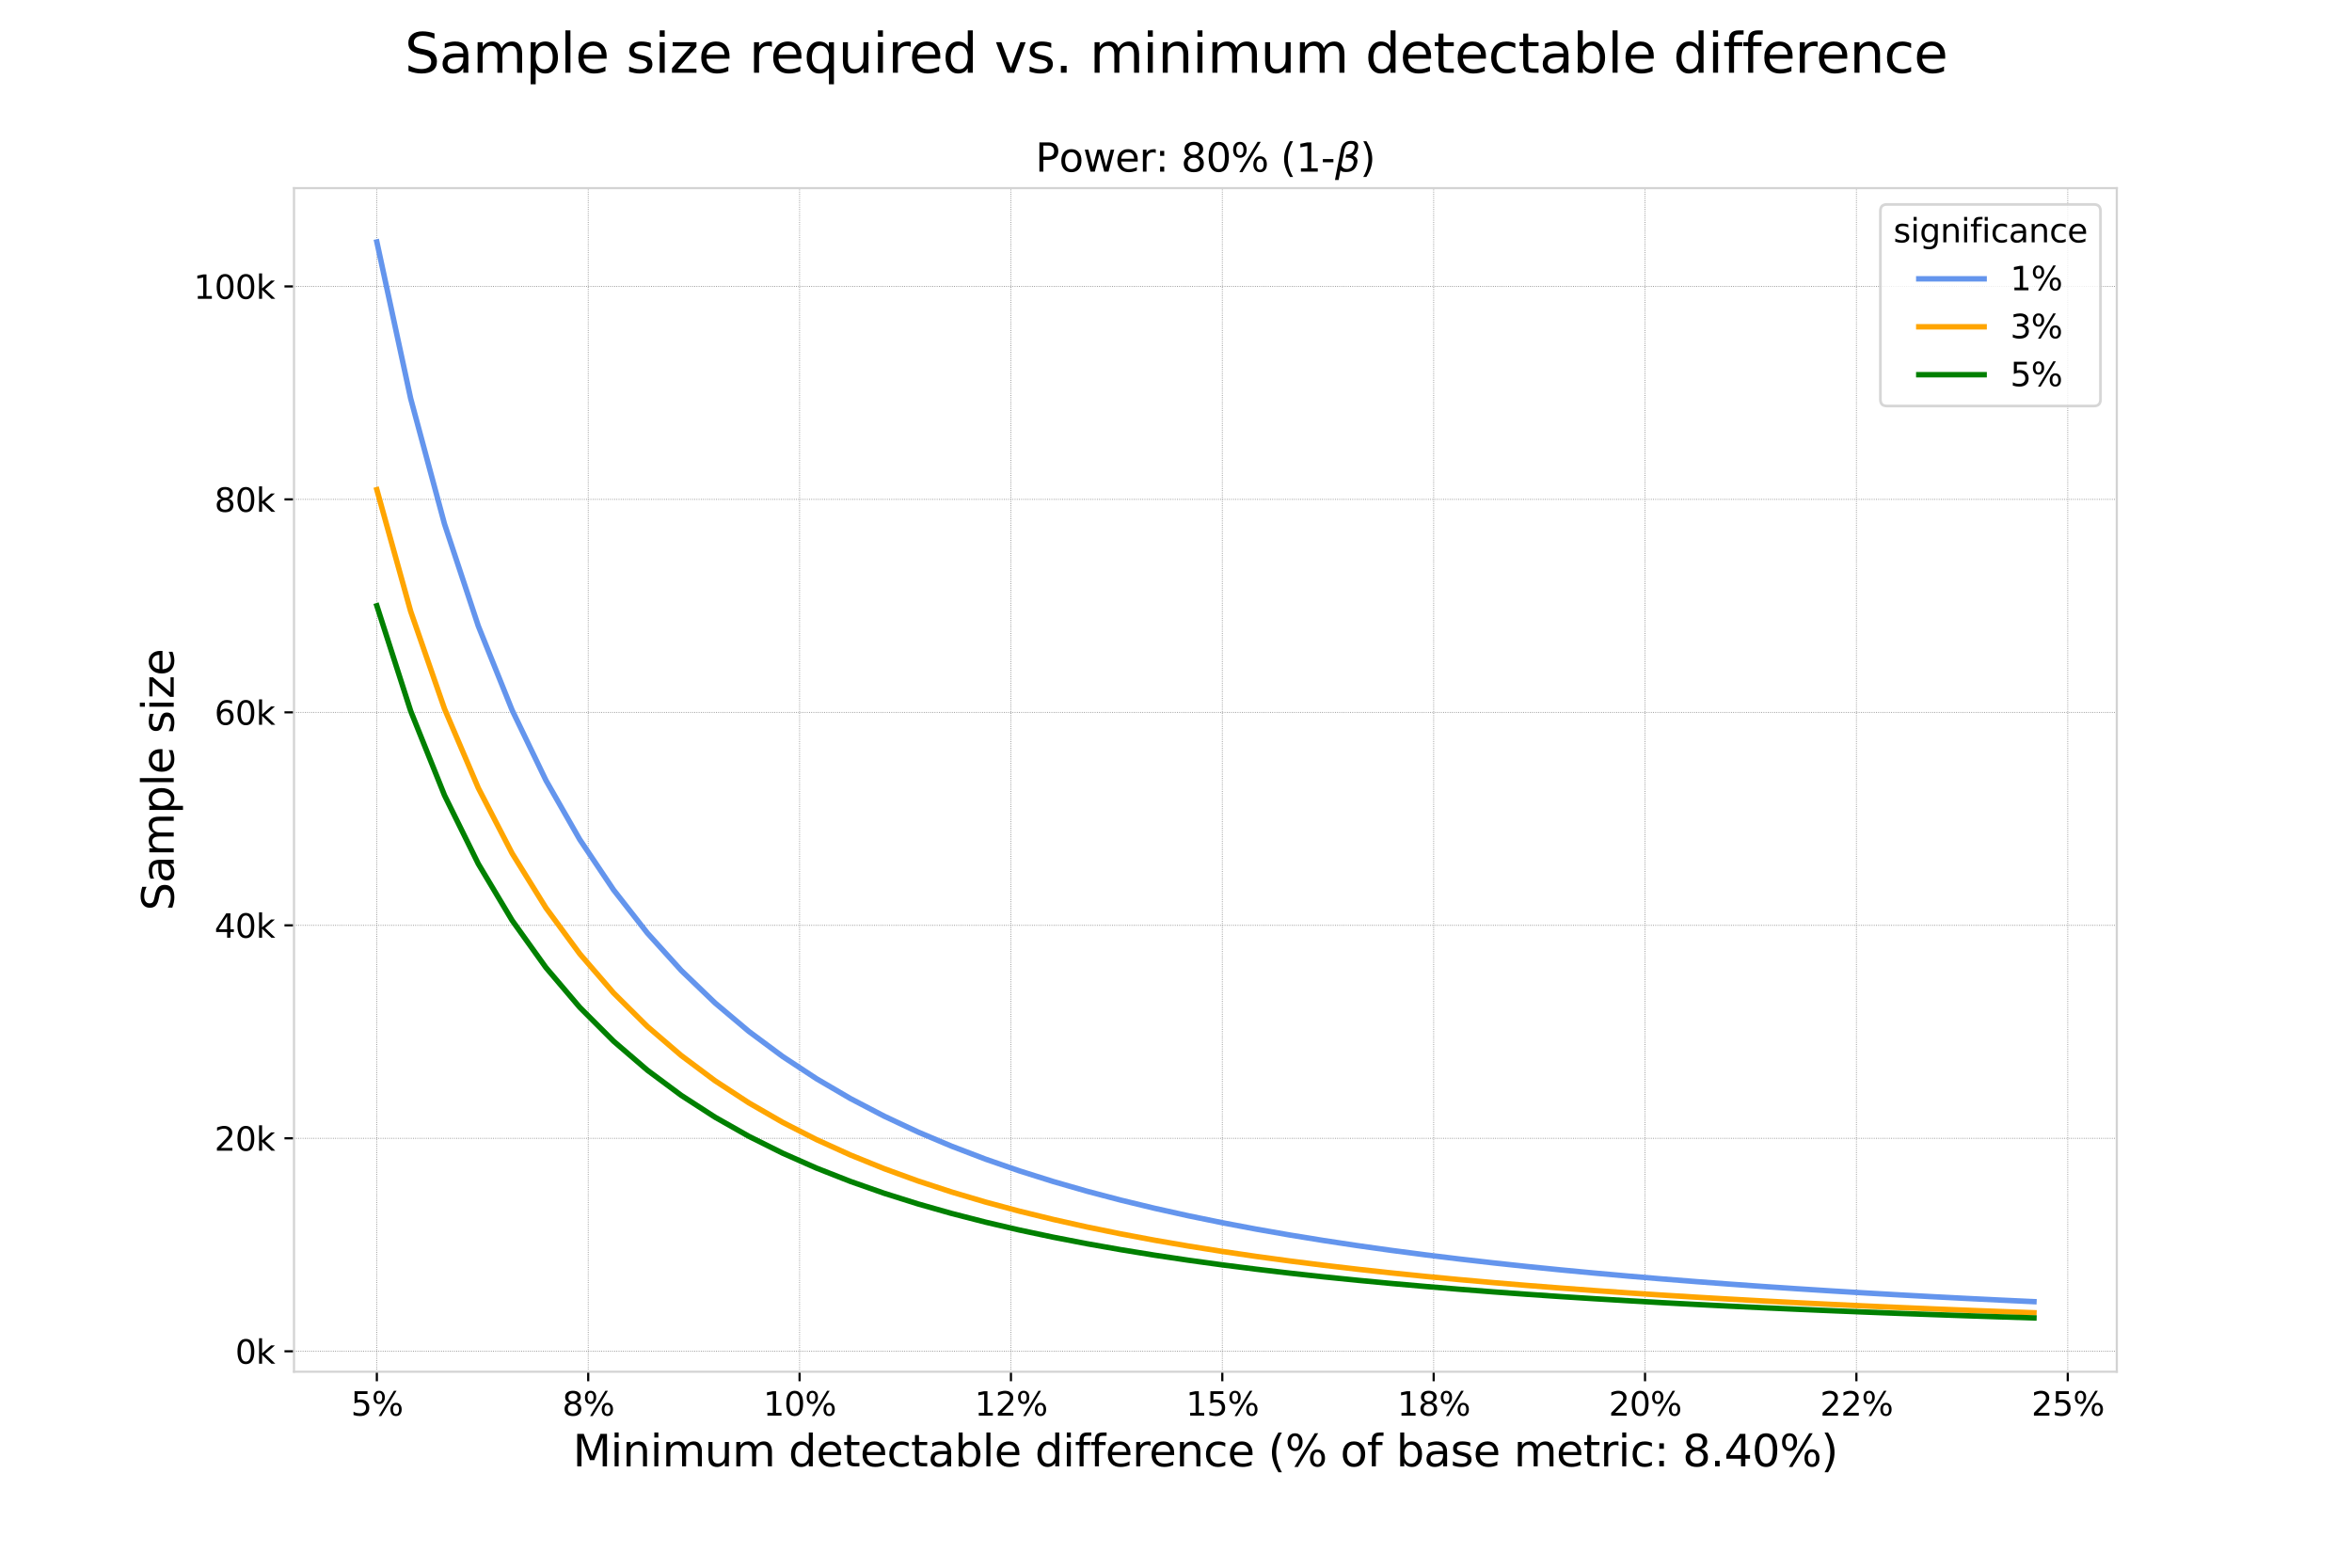 <?xml version="1.0" encoding="utf-8" standalone="no"?>
<!DOCTYPE svg PUBLIC "-//W3C//DTD SVG 1.1//EN"
  "http://www.w3.org/Graphics/SVG/1.1/DTD/svg11.dtd">
<svg height="576pt" version="1.1" viewBox="0 0 864 576" width="864pt" xmlns="http://www.w3.org/2000/svg" xmlns:xlink="http://www.w3.org/1999/xlink">
 <defs>
  <style type="text/css">*{stroke-linecap:butt;stroke-linejoin:round;}</style>
 </defs>
 <g id="figure_1">
  <g id="patch_1">
   <path d="M 0 576 
L 864 576 
L 864 0 
L 0 0 
z
" style="fill:#ffffff;"/>
  </g>
  <g id="axes_1">
   <g id="patch_2">
    <path d="M 108 504 
L 777.6 504 
L 777.6 69.12 
L 108 69.12 
z
" style="fill:#ffffff;"/>
   </g>
   <g id="matplotlib.axis_1">
    <g id="xtick_1">
     <g id="line2d_1">
      <path clip-path="url(#p61b9ab1289)" d="M 138.436 504 
L 138.436 69.12 
" style="fill:none;stroke:#808080;stroke-dasharray:0.3,0.495;stroke-dashoffset:0;stroke-width:0.3;"/>
     </g>
     <g id="line2d_2">
      <defs>
       <path d="M 0 0 
L 0 3.5 
" id="m84fa00ddeb" style="stroke:#000000;stroke-width:0.8;"/>
      </defs>
      <g>
       <use style="stroke:#000000;stroke-width:0.8;" x="138.436" xlink:href="#m84fa00ddeb" y="504"/>
      </g>
     </g>
     <g id="text_1">
      <!-- 5% -->
      <g transform="translate(128.918 520.118)scale(0.12 -0.12)">
       <defs>
        <path d="M 691 4666 
L 3169 4666 
L 3169 4134 
L 1269 4134 
L 1269 2991 
Q 1406 3038 1543 3061 
Q 1681 3084 1819 3084 
Q 2600 3084 3056 2656 
Q 3513 2228 3513 1497 
Q 3513 744 3044 326 
Q 2575 -91 1722 -91 
Q 1428 -91 1123 -41 
Q 819 9 494 109 
L 494 744 
Q 775 591 1075 516 
Q 1375 441 1709 441 
Q 2250 441 2565 725 
Q 2881 1009 2881 1497 
Q 2881 1984 2565 2268 
Q 2250 2553 1709 2553 
Q 1456 2553 1204 2497 
Q 953 2441 691 2322 
L 691 4666 
z
" id="DejaVuSans-35" transform="scale(0.016)"/>
        <path d="M 4653 2053 
Q 4381 2053 4226 1822 
Q 4072 1591 4072 1178 
Q 4072 772 4226 539 
Q 4381 306 4653 306 
Q 4919 306 5073 539 
Q 5228 772 5228 1178 
Q 5228 1588 5073 1820 
Q 4919 2053 4653 2053 
z
M 4653 2450 
Q 5147 2450 5437 2106 
Q 5728 1763 5728 1178 
Q 5728 594 5436 251 
Q 5144 -91 4653 -91 
Q 4153 -91 3862 251 
Q 3572 594 3572 1178 
Q 3572 1766 3864 2108 
Q 4156 2450 4653 2450 
z
M 1428 4353 
Q 1159 4353 1004 4120 
Q 850 3888 850 3481 
Q 850 3069 1003 2837 
Q 1156 2606 1428 2606 
Q 1700 2606 1854 2837 
Q 2009 3069 2009 3481 
Q 2009 3884 1853 4118 
Q 1697 4353 1428 4353 
z
M 4250 4750 
L 4750 4750 
L 1831 -91 
L 1331 -91 
L 4250 4750 
z
M 1428 4750 
Q 1922 4750 2215 4408 
Q 2509 4066 2509 3481 
Q 2509 2891 2217 2550 
Q 1925 2209 1428 2209 
Q 931 2209 642 2551 
Q 353 2894 353 3481 
Q 353 4063 643 4406 
Q 934 4750 1428 4750 
z
" id="DejaVuSans-25" transform="scale(0.016)"/>
       </defs>
       <use xlink:href="#DejaVuSans-35"/>
       <use x="63.623" xlink:href="#DejaVuSans-25"/>
      </g>
     </g>
    </g>
    <g id="xtick_2">
     <g id="line2d_3">
      <path clip-path="url(#p61b9ab1289)" d="M 216.08 504 
L 216.08 69.12 
" style="fill:none;stroke:#808080;stroke-dasharray:0.3,0.495;stroke-dashoffset:0;stroke-width:0.3;"/>
     </g>
     <g id="line2d_4">
      <g>
       <use style="stroke:#000000;stroke-width:0.8;" x="216.08" xlink:href="#m84fa00ddeb" y="504"/>
      </g>
     </g>
     <g id="text_2">
      <!-- 8% -->
      <g transform="translate(206.562 520.118)scale(0.12 -0.12)">
       <defs>
        <path d="M 2034 2216 
Q 1584 2216 1326 1975 
Q 1069 1734 1069 1313 
Q 1069 891 1326 650 
Q 1584 409 2034 409 
Q 2484 409 2743 651 
Q 3003 894 3003 1313 
Q 3003 1734 2745 1975 
Q 2488 2216 2034 2216 
z
M 1403 2484 
Q 997 2584 770 2862 
Q 544 3141 544 3541 
Q 544 4100 942 4425 
Q 1341 4750 2034 4750 
Q 2731 4750 3128 4425 
Q 3525 4100 3525 3541 
Q 3525 3141 3298 2862 
Q 3072 2584 2669 2484 
Q 3125 2378 3379 2068 
Q 3634 1759 3634 1313 
Q 3634 634 3220 271 
Q 2806 -91 2034 -91 
Q 1263 -91 848 271 
Q 434 634 434 1313 
Q 434 1759 690 2068 
Q 947 2378 1403 2484 
z
M 1172 3481 
Q 1172 3119 1398 2916 
Q 1625 2713 2034 2713 
Q 2441 2713 2670 2916 
Q 2900 3119 2900 3481 
Q 2900 3844 2670 4047 
Q 2441 4250 2034 4250 
Q 1625 4250 1398 4047 
Q 1172 3844 1172 3481 
z
" id="DejaVuSans-38" transform="scale(0.016)"/>
       </defs>
       <use xlink:href="#DejaVuSans-38"/>
       <use x="63.623" xlink:href="#DejaVuSans-25"/>
      </g>
     </g>
    </g>
    <g id="xtick_3">
     <g id="line2d_5">
      <path clip-path="url(#p61b9ab1289)" d="M 293.724 504 
L 293.724 69.12 
" style="fill:none;stroke:#808080;stroke-dasharray:0.3,0.495;stroke-dashoffset:0;stroke-width:0.3;"/>
     </g>
     <g id="line2d_6">
      <g>
       <use style="stroke:#000000;stroke-width:0.8;" x="293.724" xlink:href="#m84fa00ddeb" y="504"/>
      </g>
     </g>
     <g id="text_3">
      <!-- 10% -->
      <g transform="translate(280.388 520.118)scale(0.12 -0.12)">
       <defs>
        <path d="M 794 531 
L 1825 531 
L 1825 4091 
L 703 3866 
L 703 4441 
L 1819 4666 
L 2450 4666 
L 2450 531 
L 3481 531 
L 3481 0 
L 794 0 
L 794 531 
z
" id="DejaVuSans-31" transform="scale(0.016)"/>
        <path d="M 2034 4250 
Q 1547 4250 1301 3770 
Q 1056 3291 1056 2328 
Q 1056 1369 1301 889 
Q 1547 409 2034 409 
Q 2525 409 2770 889 
Q 3016 1369 3016 2328 
Q 3016 3291 2770 3770 
Q 2525 4250 2034 4250 
z
M 2034 4750 
Q 2819 4750 3233 4129 
Q 3647 3509 3647 2328 
Q 3647 1150 3233 529 
Q 2819 -91 2034 -91 
Q 1250 -91 836 529 
Q 422 1150 422 2328 
Q 422 3509 836 4129 
Q 1250 4750 2034 4750 
z
" id="DejaVuSans-30" transform="scale(0.016)"/>
       </defs>
       <use xlink:href="#DejaVuSans-31"/>
       <use x="63.623" xlink:href="#DejaVuSans-30"/>
       <use x="127.246" xlink:href="#DejaVuSans-25"/>
      </g>
     </g>
    </g>
    <g id="xtick_4">
     <g id="line2d_7">
      <path clip-path="url(#p61b9ab1289)" d="M 371.368 504 
L 371.368 69.12 
" style="fill:none;stroke:#808080;stroke-dasharray:0.3,0.495;stroke-dashoffset:0;stroke-width:0.3;"/>
     </g>
     <g id="line2d_8">
      <g>
       <use style="stroke:#000000;stroke-width:0.8;" x="371.368" xlink:href="#m84fa00ddeb" y="504"/>
      </g>
     </g>
     <g id="text_4">
      <!-- 12% -->
      <g transform="translate(358.032 520.118)scale(0.12 -0.12)">
       <defs>
        <path d="M 1228 531 
L 3431 531 
L 3431 0 
L 469 0 
L 469 531 
Q 828 903 1448 1529 
Q 2069 2156 2228 2338 
Q 2531 2678 2651 2914 
Q 2772 3150 2772 3378 
Q 2772 3750 2511 3984 
Q 2250 4219 1831 4219 
Q 1534 4219 1204 4116 
Q 875 4013 500 3803 
L 500 4441 
Q 881 4594 1212 4672 
Q 1544 4750 1819 4750 
Q 2544 4750 2975 4387 
Q 3406 4025 3406 3419 
Q 3406 3131 3298 2873 
Q 3191 2616 2906 2266 
Q 2828 2175 2409 1742 
Q 1991 1309 1228 531 
z
" id="DejaVuSans-32" transform="scale(0.016)"/>
       </defs>
       <use xlink:href="#DejaVuSans-31"/>
       <use x="63.623" xlink:href="#DejaVuSans-32"/>
       <use x="127.246" xlink:href="#DejaVuSans-25"/>
      </g>
     </g>
    </g>
    <g id="xtick_5">
     <g id="line2d_9">
      <path clip-path="url(#p61b9ab1289)" d="M 449.012 504 
L 449.012 69.12 
" style="fill:none;stroke:#808080;stroke-dasharray:0.3,0.495;stroke-dashoffset:0;stroke-width:0.3;"/>
     </g>
     <g id="line2d_10">
      <g>
       <use style="stroke:#000000;stroke-width:0.8;" x="449.012" xlink:href="#m84fa00ddeb" y="504"/>
      </g>
     </g>
     <g id="text_5">
      <!-- 15% -->
      <g transform="translate(435.676 520.118)scale(0.12 -0.12)">
       <use xlink:href="#DejaVuSans-31"/>
       <use x="63.623" xlink:href="#DejaVuSans-35"/>
       <use x="127.246" xlink:href="#DejaVuSans-25"/>
      </g>
     </g>
    </g>
    <g id="xtick_6">
     <g id="line2d_11">
      <path clip-path="url(#p61b9ab1289)" d="M 526.655 504 
L 526.655 69.12 
" style="fill:none;stroke:#808080;stroke-dasharray:0.3,0.495;stroke-dashoffset:0;stroke-width:0.3;"/>
     </g>
     <g id="line2d_12">
      <g>
       <use style="stroke:#000000;stroke-width:0.8;" x="526.655" xlink:href="#m84fa00ddeb" y="504"/>
      </g>
     </g>
     <g id="text_6">
      <!-- 18% -->
      <g transform="translate(513.319 520.118)scale(0.12 -0.12)">
       <use xlink:href="#DejaVuSans-31"/>
       <use x="63.623" xlink:href="#DejaVuSans-38"/>
       <use x="127.246" xlink:href="#DejaVuSans-25"/>
      </g>
     </g>
    </g>
    <g id="xtick_7">
     <g id="line2d_13">
      <path clip-path="url(#p61b9ab1289)" d="M 604.299 504 
L 604.299 69.12 
" style="fill:none;stroke:#808080;stroke-dasharray:0.3,0.495;stroke-dashoffset:0;stroke-width:0.3;"/>
     </g>
     <g id="line2d_14">
      <g>
       <use style="stroke:#000000;stroke-width:0.8;" x="604.299" xlink:href="#m84fa00ddeb" y="504"/>
      </g>
     </g>
     <g id="text_7">
      <!-- 20% -->
      <g transform="translate(590.963 520.118)scale(0.12 -0.12)">
       <use xlink:href="#DejaVuSans-32"/>
       <use x="63.623" xlink:href="#DejaVuSans-30"/>
       <use x="127.246" xlink:href="#DejaVuSans-25"/>
      </g>
     </g>
    </g>
    <g id="xtick_8">
     <g id="line2d_15">
      <path clip-path="url(#p61b9ab1289)" d="M 681.943 504 
L 681.943 69.12 
" style="fill:none;stroke:#808080;stroke-dasharray:0.3,0.495;stroke-dashoffset:0;stroke-width:0.3;"/>
     </g>
     <g id="line2d_16">
      <g>
       <use style="stroke:#000000;stroke-width:0.8;" x="681.943" xlink:href="#m84fa00ddeb" y="504"/>
      </g>
     </g>
     <g id="text_8">
      <!-- 22% -->
      <g transform="translate(668.607 520.118)scale(0.12 -0.12)">
       <use xlink:href="#DejaVuSans-32"/>
       <use x="63.623" xlink:href="#DejaVuSans-32"/>
       <use x="127.246" xlink:href="#DejaVuSans-25"/>
      </g>
     </g>
    </g>
    <g id="xtick_9">
     <g id="line2d_17">
      <path clip-path="url(#p61b9ab1289)" d="M 759.587 504 
L 759.587 69.12 
" style="fill:none;stroke:#808080;stroke-dasharray:0.3,0.495;stroke-dashoffset:0;stroke-width:0.3;"/>
     </g>
     <g id="line2d_18">
      <g>
       <use style="stroke:#000000;stroke-width:0.8;" x="759.587" xlink:href="#m84fa00ddeb" y="504"/>
      </g>
     </g>
     <g id="text_9">
      <!-- 25% -->
      <g transform="translate(746.251 520.118)scale(0.12 -0.12)">
       <use xlink:href="#DejaVuSans-32"/>
       <use x="63.623" xlink:href="#DejaVuSans-35"/>
       <use x="127.246" xlink:href="#DejaVuSans-25"/>
      </g>
     </g>
    </g>
    <g id="text_10">
     <!-- Minimum detectable difference (% of base metric: 8.40%) -->
     <g transform="translate(210.434 538.771)scale(0.16 -0.16)">
      <defs>
       <path d="M 628 4666 
L 1569 4666 
L 2759 1491 
L 3956 4666 
L 4897 4666 
L 4897 0 
L 4281 0 
L 4281 4097 
L 3078 897 
L 2444 897 
L 1241 4097 
L 1241 0 
L 628 0 
L 628 4666 
z
" id="DejaVuSans-4d" transform="scale(0.016)"/>
       <path d="M 603 3500 
L 1178 3500 
L 1178 0 
L 603 0 
L 603 3500 
z
M 603 4863 
L 1178 4863 
L 1178 4134 
L 603 4134 
L 603 4863 
z
" id="DejaVuSans-69" transform="scale(0.016)"/>
       <path d="M 3513 2113 
L 3513 0 
L 2938 0 
L 2938 2094 
Q 2938 2591 2744 2837 
Q 2550 3084 2163 3084 
Q 1697 3084 1428 2787 
Q 1159 2491 1159 1978 
L 1159 0 
L 581 0 
L 581 3500 
L 1159 3500 
L 1159 2956 
Q 1366 3272 1645 3428 
Q 1925 3584 2291 3584 
Q 2894 3584 3203 3211 
Q 3513 2838 3513 2113 
z
" id="DejaVuSans-6e" transform="scale(0.016)"/>
       <path d="M 3328 2828 
Q 3544 3216 3844 3400 
Q 4144 3584 4550 3584 
Q 5097 3584 5394 3201 
Q 5691 2819 5691 2113 
L 5691 0 
L 5113 0 
L 5113 2094 
Q 5113 2597 4934 2840 
Q 4756 3084 4391 3084 
Q 3944 3084 3684 2787 
Q 3425 2491 3425 1978 
L 3425 0 
L 2847 0 
L 2847 2094 
Q 2847 2600 2669 2842 
Q 2491 3084 2119 3084 
Q 1678 3084 1418 2786 
Q 1159 2488 1159 1978 
L 1159 0 
L 581 0 
L 581 3500 
L 1159 3500 
L 1159 2956 
Q 1356 3278 1631 3431 
Q 1906 3584 2284 3584 
Q 2666 3584 2933 3390 
Q 3200 3197 3328 2828 
z
" id="DejaVuSans-6d" transform="scale(0.016)"/>
       <path d="M 544 1381 
L 544 3500 
L 1119 3500 
L 1119 1403 
Q 1119 906 1312 657 
Q 1506 409 1894 409 
Q 2359 409 2629 706 
Q 2900 1003 2900 1516 
L 2900 3500 
L 3475 3500 
L 3475 0 
L 2900 0 
L 2900 538 
Q 2691 219 2414 64 
Q 2138 -91 1772 -91 
Q 1169 -91 856 284 
Q 544 659 544 1381 
z
M 1991 3584 
L 1991 3584 
z
" id="DejaVuSans-75" transform="scale(0.016)"/>
       <path id="DejaVuSans-20" transform="scale(0.016)"/>
       <path d="M 2906 2969 
L 2906 4863 
L 3481 4863 
L 3481 0 
L 2906 0 
L 2906 525 
Q 2725 213 2448 61 
Q 2172 -91 1784 -91 
Q 1150 -91 751 415 
Q 353 922 353 1747 
Q 353 2572 751 3078 
Q 1150 3584 1784 3584 
Q 2172 3584 2448 3432 
Q 2725 3281 2906 2969 
z
M 947 1747 
Q 947 1113 1208 752 
Q 1469 391 1925 391 
Q 2381 391 2643 752 
Q 2906 1113 2906 1747 
Q 2906 2381 2643 2742 
Q 2381 3103 1925 3103 
Q 1469 3103 1208 2742 
Q 947 2381 947 1747 
z
" id="DejaVuSans-64" transform="scale(0.016)"/>
       <path d="M 3597 1894 
L 3597 1613 
L 953 1613 
Q 991 1019 1311 708 
Q 1631 397 2203 397 
Q 2534 397 2845 478 
Q 3156 559 3463 722 
L 3463 178 
Q 3153 47 2828 -22 
Q 2503 -91 2169 -91 
Q 1331 -91 842 396 
Q 353 884 353 1716 
Q 353 2575 817 3079 
Q 1281 3584 2069 3584 
Q 2775 3584 3186 3129 
Q 3597 2675 3597 1894 
z
M 3022 2063 
Q 3016 2534 2758 2815 
Q 2500 3097 2075 3097 
Q 1594 3097 1305 2825 
Q 1016 2553 972 2059 
L 3022 2063 
z
" id="DejaVuSans-65" transform="scale(0.016)"/>
       <path d="M 1172 4494 
L 1172 3500 
L 2356 3500 
L 2356 3053 
L 1172 3053 
L 1172 1153 
Q 1172 725 1289 603 
Q 1406 481 1766 481 
L 2356 481 
L 2356 0 
L 1766 0 
Q 1100 0 847 248 
Q 594 497 594 1153 
L 594 3053 
L 172 3053 
L 172 3500 
L 594 3500 
L 594 4494 
L 1172 4494 
z
" id="DejaVuSans-74" transform="scale(0.016)"/>
       <path d="M 3122 3366 
L 3122 2828 
Q 2878 2963 2633 3030 
Q 2388 3097 2138 3097 
Q 1578 3097 1268 2742 
Q 959 2388 959 1747 
Q 959 1106 1268 751 
Q 1578 397 2138 397 
Q 2388 397 2633 464 
Q 2878 531 3122 666 
L 3122 134 
Q 2881 22 2623 -34 
Q 2366 -91 2075 -91 
Q 1284 -91 818 406 
Q 353 903 353 1747 
Q 353 2603 823 3093 
Q 1294 3584 2113 3584 
Q 2378 3584 2631 3529 
Q 2884 3475 3122 3366 
z
" id="DejaVuSans-63" transform="scale(0.016)"/>
       <path d="M 2194 1759 
Q 1497 1759 1228 1600 
Q 959 1441 959 1056 
Q 959 750 1161 570 
Q 1363 391 1709 391 
Q 2188 391 2477 730 
Q 2766 1069 2766 1631 
L 2766 1759 
L 2194 1759 
z
M 3341 1997 
L 3341 0 
L 2766 0 
L 2766 531 
Q 2569 213 2275 61 
Q 1981 -91 1556 -91 
Q 1019 -91 701 211 
Q 384 513 384 1019 
Q 384 1609 779 1909 
Q 1175 2209 1959 2209 
L 2766 2209 
L 2766 2266 
Q 2766 2663 2505 2880 
Q 2244 3097 1772 3097 
Q 1472 3097 1187 3025 
Q 903 2953 641 2809 
L 641 3341 
Q 956 3463 1253 3523 
Q 1550 3584 1831 3584 
Q 2591 3584 2966 3190 
Q 3341 2797 3341 1997 
z
" id="DejaVuSans-61" transform="scale(0.016)"/>
       <path d="M 3116 1747 
Q 3116 2381 2855 2742 
Q 2594 3103 2138 3103 
Q 1681 3103 1420 2742 
Q 1159 2381 1159 1747 
Q 1159 1113 1420 752 
Q 1681 391 2138 391 
Q 2594 391 2855 752 
Q 3116 1113 3116 1747 
z
M 1159 2969 
Q 1341 3281 1617 3432 
Q 1894 3584 2278 3584 
Q 2916 3584 3314 3078 
Q 3713 2572 3713 1747 
Q 3713 922 3314 415 
Q 2916 -91 2278 -91 
Q 1894 -91 1617 61 
Q 1341 213 1159 525 
L 1159 0 
L 581 0 
L 581 4863 
L 1159 4863 
L 1159 2969 
z
" id="DejaVuSans-62" transform="scale(0.016)"/>
       <path d="M 603 4863 
L 1178 4863 
L 1178 0 
L 603 0 
L 603 4863 
z
" id="DejaVuSans-6c" transform="scale(0.016)"/>
       <path d="M 2375 4863 
L 2375 4384 
L 1825 4384 
Q 1516 4384 1395 4259 
Q 1275 4134 1275 3809 
L 1275 3500 
L 2222 3500 
L 2222 3053 
L 1275 3053 
L 1275 0 
L 697 0 
L 697 3053 
L 147 3053 
L 147 3500 
L 697 3500 
L 697 3744 
Q 697 4328 969 4595 
Q 1241 4863 1831 4863 
L 2375 4863 
z
" id="DejaVuSans-66" transform="scale(0.016)"/>
       <path d="M 2631 2963 
Q 2534 3019 2420 3045 
Q 2306 3072 2169 3072 
Q 1681 3072 1420 2755 
Q 1159 2438 1159 1844 
L 1159 0 
L 581 0 
L 581 3500 
L 1159 3500 
L 1159 2956 
Q 1341 3275 1631 3429 
Q 1922 3584 2338 3584 
Q 2397 3584 2469 3576 
Q 2541 3569 2628 3553 
L 2631 2963 
z
" id="DejaVuSans-72" transform="scale(0.016)"/>
       <path d="M 1984 4856 
Q 1566 4138 1362 3434 
Q 1159 2731 1159 2009 
Q 1159 1288 1364 580 
Q 1569 -128 1984 -844 
L 1484 -844 
Q 1016 -109 783 600 
Q 550 1309 550 2009 
Q 550 2706 781 3412 
Q 1013 4119 1484 4856 
L 1984 4856 
z
" id="DejaVuSans-28" transform="scale(0.016)"/>
       <path d="M 1959 3097 
Q 1497 3097 1228 2736 
Q 959 2375 959 1747 
Q 959 1119 1226 758 
Q 1494 397 1959 397 
Q 2419 397 2687 759 
Q 2956 1122 2956 1747 
Q 2956 2369 2687 2733 
Q 2419 3097 1959 3097 
z
M 1959 3584 
Q 2709 3584 3137 3096 
Q 3566 2609 3566 1747 
Q 3566 888 3137 398 
Q 2709 -91 1959 -91 
Q 1206 -91 779 398 
Q 353 888 353 1747 
Q 353 2609 779 3096 
Q 1206 3584 1959 3584 
z
" id="DejaVuSans-6f" transform="scale(0.016)"/>
       <path d="M 2834 3397 
L 2834 2853 
Q 2591 2978 2328 3040 
Q 2066 3103 1784 3103 
Q 1356 3103 1142 2972 
Q 928 2841 928 2578 
Q 928 2378 1081 2264 
Q 1234 2150 1697 2047 
L 1894 2003 
Q 2506 1872 2764 1633 
Q 3022 1394 3022 966 
Q 3022 478 2636 193 
Q 2250 -91 1575 -91 
Q 1294 -91 989 -36 
Q 684 19 347 128 
L 347 722 
Q 666 556 975 473 
Q 1284 391 1588 391 
Q 1994 391 2212 530 
Q 2431 669 2431 922 
Q 2431 1156 2273 1281 
Q 2116 1406 1581 1522 
L 1381 1569 
Q 847 1681 609 1914 
Q 372 2147 372 2553 
Q 372 3047 722 3315 
Q 1072 3584 1716 3584 
Q 2034 3584 2315 3537 
Q 2597 3491 2834 3397 
z
" id="DejaVuSans-73" transform="scale(0.016)"/>
       <path d="M 750 794 
L 1409 794 
L 1409 0 
L 750 0 
L 750 794 
z
M 750 3309 
L 1409 3309 
L 1409 2516 
L 750 2516 
L 750 3309 
z
" id="DejaVuSans-3a" transform="scale(0.016)"/>
       <path d="M 684 794 
L 1344 794 
L 1344 0 
L 684 0 
L 684 794 
z
" id="DejaVuSans-2e" transform="scale(0.016)"/>
       <path d="M 2419 4116 
L 825 1625 
L 2419 1625 
L 2419 4116 
z
M 2253 4666 
L 3047 4666 
L 3047 1625 
L 3713 1625 
L 3713 1100 
L 3047 1100 
L 3047 0 
L 2419 0 
L 2419 1100 
L 313 1100 
L 313 1709 
L 2253 4666 
z
" id="DejaVuSans-34" transform="scale(0.016)"/>
       <path d="M 513 4856 
L 1013 4856 
Q 1481 4119 1714 3412 
Q 1947 2706 1947 2009 
Q 1947 1309 1714 600 
Q 1481 -109 1013 -844 
L 513 -844 
Q 928 -128 1133 580 
Q 1338 1288 1338 2009 
Q 1338 2731 1133 3434 
Q 928 4138 513 4856 
z
" id="DejaVuSans-29" transform="scale(0.016)"/>
      </defs>
      <use xlink:href="#DejaVuSans-4d"/>
      <use x="86.279" xlink:href="#DejaVuSans-69"/>
      <use x="114.062" xlink:href="#DejaVuSans-6e"/>
      <use x="177.441" xlink:href="#DejaVuSans-69"/>
      <use x="205.225" xlink:href="#DejaVuSans-6d"/>
      <use x="302.637" xlink:href="#DejaVuSans-75"/>
      <use x="366.016" xlink:href="#DejaVuSans-6d"/>
      <use x="463.428" xlink:href="#DejaVuSans-20"/>
      <use x="495.215" xlink:href="#DejaVuSans-64"/>
      <use x="558.691" xlink:href="#DejaVuSans-65"/>
      <use x="620.215" xlink:href="#DejaVuSans-74"/>
      <use x="659.424" xlink:href="#DejaVuSans-65"/>
      <use x="720.947" xlink:href="#DejaVuSans-63"/>
      <use x="775.928" xlink:href="#DejaVuSans-74"/>
      <use x="815.137" xlink:href="#DejaVuSans-61"/>
      <use x="876.416" xlink:href="#DejaVuSans-62"/>
      <use x="939.893" xlink:href="#DejaVuSans-6c"/>
      <use x="967.676" xlink:href="#DejaVuSans-65"/>
      <use x="1029.199" xlink:href="#DejaVuSans-20"/>
      <use x="1060.986" xlink:href="#DejaVuSans-64"/>
      <use x="1124.463" xlink:href="#DejaVuSans-69"/>
      <use x="1152.246" xlink:href="#DejaVuSans-66"/>
      <use x="1187.451" xlink:href="#DejaVuSans-66"/>
      <use x="1222.656" xlink:href="#DejaVuSans-65"/>
      <use x="1284.18" xlink:href="#DejaVuSans-72"/>
      <use x="1323.043" xlink:href="#DejaVuSans-65"/>
      <use x="1384.566" xlink:href="#DejaVuSans-6e"/>
      <use x="1447.945" xlink:href="#DejaVuSans-63"/>
      <use x="1502.926" xlink:href="#DejaVuSans-65"/>
      <use x="1564.449" xlink:href="#DejaVuSans-20"/>
      <use x="1596.236" xlink:href="#DejaVuSans-28"/>
      <use x="1635.25" xlink:href="#DejaVuSans-25"/>
      <use x="1730.27" xlink:href="#DejaVuSans-20"/>
      <use x="1762.057" xlink:href="#DejaVuSans-6f"/>
      <use x="1823.238" xlink:href="#DejaVuSans-66"/>
      <use x="1858.443" xlink:href="#DejaVuSans-20"/>
      <use x="1890.23" xlink:href="#DejaVuSans-62"/>
      <use x="1953.707" xlink:href="#DejaVuSans-61"/>
      <use x="2014.986" xlink:href="#DejaVuSans-73"/>
      <use x="2067.086" xlink:href="#DejaVuSans-65"/>
      <use x="2128.609" xlink:href="#DejaVuSans-20"/>
      <use x="2160.396" xlink:href="#DejaVuSans-6d"/>
      <use x="2257.809" xlink:href="#DejaVuSans-65"/>
      <use x="2319.332" xlink:href="#DejaVuSans-74"/>
      <use x="2358.541" xlink:href="#DejaVuSans-72"/>
      <use x="2399.654" xlink:href="#DejaVuSans-69"/>
      <use x="2427.438" xlink:href="#DejaVuSans-63"/>
      <use x="2482.418" xlink:href="#DejaVuSans-3a"/>
      <use x="2516.109" xlink:href="#DejaVuSans-20"/>
      <use x="2547.896" xlink:href="#DejaVuSans-38"/>
      <use x="2611.52" xlink:href="#DejaVuSans-2e"/>
      <use x="2643.307" xlink:href="#DejaVuSans-34"/>
      <use x="2706.93" xlink:href="#DejaVuSans-30"/>
      <use x="2770.553" xlink:href="#DejaVuSans-25"/>
      <use x="2865.572" xlink:href="#DejaVuSans-29"/>
     </g>
    </g>
   </g>
   <g id="matplotlib.axis_2">
    <g id="ytick_1">
     <g id="line2d_19">
      <path clip-path="url(#p61b9ab1289)" d="M 108 496.486 
L 777.6 496.486 
" style="fill:none;stroke:#808080;stroke-dasharray:0.3,0.495;stroke-dashoffset:0;stroke-width:0.3;"/>
     </g>
     <g id="line2d_20">
      <defs>
       <path d="M 0 0 
L -3.5 0 
" id="m4fe9d1e0c7" style="stroke:#000000;stroke-width:0.8;"/>
      </defs>
      <g>
       <use style="stroke:#000000;stroke-width:0.8;" x="108" xlink:href="#m4fe9d1e0c7" y="496.486"/>
      </g>
     </g>
     <g id="text_11">
      <!-- 0k -->
      <g transform="translate(86.416 501.045)scale(0.12 -0.12)">
       <defs>
        <path d="M 581 4863 
L 1159 4863 
L 1159 1991 
L 2875 3500 
L 3609 3500 
L 1753 1863 
L 3688 0 
L 2938 0 
L 1159 1709 
L 1159 0 
L 581 0 
L 581 4863 
z
" id="DejaVuSans-6b" transform="scale(0.016)"/>
       </defs>
       <use xlink:href="#DejaVuSans-30"/>
       <use x="63.623" xlink:href="#DejaVuSans-6b"/>
      </g>
     </g>
    </g>
    <g id="ytick_2">
     <g id="line2d_21">
      <path clip-path="url(#p61b9ab1289)" d="M 108 418.236 
L 777.6 418.236 
" style="fill:none;stroke:#808080;stroke-dasharray:0.3,0.495;stroke-dashoffset:0;stroke-width:0.3;"/>
     </g>
     <g id="line2d_22">
      <g>
       <use style="stroke:#000000;stroke-width:0.8;" x="108" xlink:href="#m4fe9d1e0c7" y="418.236"/>
      </g>
     </g>
     <g id="text_12">
      <!-- 20k -->
      <g transform="translate(78.781 422.795)scale(0.12 -0.12)">
       <use xlink:href="#DejaVuSans-32"/>
       <use x="63.623" xlink:href="#DejaVuSans-30"/>
       <use x="127.246" xlink:href="#DejaVuSans-6b"/>
      </g>
     </g>
    </g>
    <g id="ytick_3">
     <g id="line2d_23">
      <path clip-path="url(#p61b9ab1289)" d="M 108 339.985 
L 777.6 339.985 
" style="fill:none;stroke:#808080;stroke-dasharray:0.3,0.495;stroke-dashoffset:0;stroke-width:0.3;"/>
     </g>
     <g id="line2d_24">
      <g>
       <use style="stroke:#000000;stroke-width:0.8;" x="108" xlink:href="#m4fe9d1e0c7" y="339.985"/>
      </g>
     </g>
     <g id="text_13">
      <!-- 40k -->
      <g transform="translate(78.781 344.545)scale(0.12 -0.12)">
       <use xlink:href="#DejaVuSans-34"/>
       <use x="63.623" xlink:href="#DejaVuSans-30"/>
       <use x="127.246" xlink:href="#DejaVuSans-6b"/>
      </g>
     </g>
    </g>
    <g id="ytick_4">
     <g id="line2d_25">
      <path clip-path="url(#p61b9ab1289)" d="M 108 261.735 
L 777.6 261.735 
" style="fill:none;stroke:#808080;stroke-dasharray:0.3,0.495;stroke-dashoffset:0;stroke-width:0.3;"/>
     </g>
     <g id="line2d_26">
      <g>
       <use style="stroke:#000000;stroke-width:0.8;" x="108" xlink:href="#m4fe9d1e0c7" y="261.735"/>
      </g>
     </g>
     <g id="text_14">
      <!-- 60k -->
      <g transform="translate(78.781 266.294)scale(0.12 -0.12)">
       <defs>
        <path d="M 2113 2584 
Q 1688 2584 1439 2293 
Q 1191 2003 1191 1497 
Q 1191 994 1439 701 
Q 1688 409 2113 409 
Q 2538 409 2786 701 
Q 3034 994 3034 1497 
Q 3034 2003 2786 2293 
Q 2538 2584 2113 2584 
z
M 3366 4563 
L 3366 3988 
Q 3128 4100 2886 4159 
Q 2644 4219 2406 4219 
Q 1781 4219 1451 3797 
Q 1122 3375 1075 2522 
Q 1259 2794 1537 2939 
Q 1816 3084 2150 3084 
Q 2853 3084 3261 2657 
Q 3669 2231 3669 1497 
Q 3669 778 3244 343 
Q 2819 -91 2113 -91 
Q 1303 -91 875 529 
Q 447 1150 447 2328 
Q 447 3434 972 4092 
Q 1497 4750 2381 4750 
Q 2619 4750 2861 4703 
Q 3103 4656 3366 4563 
z
" id="DejaVuSans-36" transform="scale(0.016)"/>
       </defs>
       <use xlink:href="#DejaVuSans-36"/>
       <use x="63.623" xlink:href="#DejaVuSans-30"/>
       <use x="127.246" xlink:href="#DejaVuSans-6b"/>
      </g>
     </g>
    </g>
    <g id="ytick_5">
     <g id="line2d_27">
      <path clip-path="url(#p61b9ab1289)" d="M 108 183.485 
L 777.6 183.485 
" style="fill:none;stroke:#808080;stroke-dasharray:0.3,0.495;stroke-dashoffset:0;stroke-width:0.3;"/>
     </g>
     <g id="line2d_28">
      <g>
       <use style="stroke:#000000;stroke-width:0.8;" x="108" xlink:href="#m4fe9d1e0c7" y="183.485"/>
      </g>
     </g>
     <g id="text_15">
      <!-- 80k -->
      <g transform="translate(78.781 188.044)scale(0.12 -0.12)">
       <use xlink:href="#DejaVuSans-38"/>
       <use x="63.623" xlink:href="#DejaVuSans-30"/>
       <use x="127.246" xlink:href="#DejaVuSans-6b"/>
      </g>
     </g>
    </g>
    <g id="ytick_6">
     <g id="line2d_29">
      <path clip-path="url(#p61b9ab1289)" d="M 108 105.234 
L 777.6 105.234 
" style="fill:none;stroke:#808080;stroke-dasharray:0.3,0.495;stroke-dashoffset:0;stroke-width:0.3;"/>
     </g>
     <g id="line2d_30">
      <g>
       <use style="stroke:#000000;stroke-width:0.8;" x="108" xlink:href="#m4fe9d1e0c7" y="105.234"/>
      </g>
     </g>
     <g id="text_16">
      <!-- 100k -->
      <g transform="translate(71.146 109.793)scale(0.12 -0.12)">
       <use xlink:href="#DejaVuSans-31"/>
       <use x="63.623" xlink:href="#DejaVuSans-30"/>
       <use x="127.246" xlink:href="#DejaVuSans-30"/>
       <use x="190.869" xlink:href="#DejaVuSans-6b"/>
      </g>
     </g>
    </g>
    <g id="text_17">
     <!-- Sample size -->
     <g transform="translate(63.819 334.611)rotate(-90)scale(0.16 -0.16)">
      <defs>
       <path d="M 3425 4513 
L 3425 3897 
Q 3066 4069 2747 4153 
Q 2428 4238 2131 4238 
Q 1616 4238 1336 4038 
Q 1056 3838 1056 3469 
Q 1056 3159 1242 3001 
Q 1428 2844 1947 2747 
L 2328 2669 
Q 3034 2534 3370 2195 
Q 3706 1856 3706 1288 
Q 3706 609 3251 259 
Q 2797 -91 1919 -91 
Q 1588 -91 1214 -16 
Q 841 59 441 206 
L 441 856 
Q 825 641 1194 531 
Q 1563 422 1919 422 
Q 2459 422 2753 634 
Q 3047 847 3047 1241 
Q 3047 1584 2836 1778 
Q 2625 1972 2144 2069 
L 1759 2144 
Q 1053 2284 737 2584 
Q 422 2884 422 3419 
Q 422 4038 858 4394 
Q 1294 4750 2059 4750 
Q 2388 4750 2728 4690 
Q 3069 4631 3425 4513 
z
" id="DejaVuSans-53" transform="scale(0.016)"/>
       <path d="M 1159 525 
L 1159 -1331 
L 581 -1331 
L 581 3500 
L 1159 3500 
L 1159 2969 
Q 1341 3281 1617 3432 
Q 1894 3584 2278 3584 
Q 2916 3584 3314 3078 
Q 3713 2572 3713 1747 
Q 3713 922 3314 415 
Q 2916 -91 2278 -91 
Q 1894 -91 1617 61 
Q 1341 213 1159 525 
z
M 3116 1747 
Q 3116 2381 2855 2742 
Q 2594 3103 2138 3103 
Q 1681 3103 1420 2742 
Q 1159 2381 1159 1747 
Q 1159 1113 1420 752 
Q 1681 391 2138 391 
Q 2594 391 2855 752 
Q 3116 1113 3116 1747 
z
" id="DejaVuSans-70" transform="scale(0.016)"/>
       <path d="M 353 3500 
L 3084 3500 
L 3084 2975 
L 922 459 
L 3084 459 
L 3084 0 
L 275 0 
L 275 525 
L 2438 3041 
L 353 3041 
L 353 3500 
z
" id="DejaVuSans-7a" transform="scale(0.016)"/>
      </defs>
      <use xlink:href="#DejaVuSans-53"/>
      <use x="63.477" xlink:href="#DejaVuSans-61"/>
      <use x="124.756" xlink:href="#DejaVuSans-6d"/>
      <use x="222.168" xlink:href="#DejaVuSans-70"/>
      <use x="285.645" xlink:href="#DejaVuSans-6c"/>
      <use x="313.428" xlink:href="#DejaVuSans-65"/>
      <use x="374.951" xlink:href="#DejaVuSans-20"/>
      <use x="406.738" xlink:href="#DejaVuSans-73"/>
      <use x="458.838" xlink:href="#DejaVuSans-69"/>
      <use x="486.621" xlink:href="#DejaVuSans-7a"/>
      <use x="539.111" xlink:href="#DejaVuSans-65"/>
     </g>
    </g>
   </g>
   <g id="line2d_31">
    <path clip-path="url(#p61b9ab1289)" d="M 138.436 88.887 
L 150.859 146.426 
L 163.282 192.518 
L 175.705 230.013 
L 188.128 260.928 
L 200.551 286.719 
L 212.974 308.461 
L 225.397 326.962 
L 237.82 342.835 
L 250.243 356.558 
L 262.666 368.503 
L 275.089 378.965 
L 287.512 388.181 
L 299.935 396.341 
L 312.358 403.601 
L 324.781 410.089 
L 337.204 415.912 
L 349.627 421.157 
L 362.05 425.899 
L 374.473 430.2 
L 386.896 434.114 
L 399.319 437.686 
L 411.742 440.954 
L 424.165 443.953 
L 436.588 446.712 
L 449.012 449.254 
L 461.435 451.604 
L 473.858 453.779 
L 486.281 455.796 
L 498.704 457.671 
L 511.127 459.417 
L 523.55 461.046 
L 535.973 462.567 
L 548.396 463.99 
L 560.819 465.323 
L 573.242 466.575 
L 585.665 467.75 
L 598.088 468.856 
L 610.511 469.898 
L 622.934 470.881 
L 635.357 471.809 
L 647.78 472.686 
L 660.203 473.516 
L 672.626 474.302 
L 685.049 475.047 
L 697.472 475.755 
L 709.895 476.427 
L 722.318 477.066 
L 734.741 477.674 
L 747.164 478.253 
" style="fill:none;stroke:#6495ed;stroke-linecap:square;stroke-width:2;"/>
   </g>
   <g id="line2d_32">
    <path clip-path="url(#p61b9ab1289)" d="M 138.436 179.927 
L 150.859 224.614 
L 163.282 260.411 
L 175.705 289.532 
L 188.128 313.541 
L 200.551 333.572 
L 212.974 350.458 
L 225.397 364.826 
L 237.82 377.154 
L 250.243 387.812 
L 262.666 397.089 
L 275.089 405.214 
L 287.512 412.371 
L 299.935 418.709 
L 312.358 424.347 
L 324.781 429.386 
L 337.204 433.908 
L 349.627 437.982 
L 362.05 441.665 
L 374.473 445.006 
L 386.896 448.045 
L 399.319 450.819 
L 411.742 453.358 
L 424.165 455.687 
L 436.588 457.829 
L 449.012 459.804 
L 461.435 461.628 
L 473.858 463.318 
L 486.281 464.885 
L 498.704 466.341 
L 511.127 467.697 
L 523.55 468.961 
L 535.973 470.143 
L 548.396 471.248 
L 560.819 472.284 
L 573.242 473.255 
L 585.665 474.169 
L 598.088 475.028 
L 610.511 475.837 
L 622.934 476.6 
L 635.357 477.321 
L 647.78 478.002 
L 660.203 478.646 
L 672.626 479.257 
L 685.049 479.836 
L 697.472 480.385 
L 709.895 480.907 
L 722.318 481.404 
L 734.741 481.876 
L 747.164 482.326 
" style="fill:none;stroke:#ffa500;stroke-linecap:square;stroke-width:2;"/>
   </g>
   <g id="line2d_33">
    <path clip-path="url(#p61b9ab1289)" d="M 138.436 222.559 
L 150.859 261.228 
L 163.282 292.204 
L 175.705 317.403 
L 188.128 338.179 
L 200.551 355.512 
L 212.974 370.124 
L 225.397 382.557 
L 237.82 393.225 
L 250.243 402.448 
L 262.666 410.475 
L 275.089 417.506 
L 287.512 423.699 
L 299.935 429.183 
L 312.358 434.062 
L 324.781 438.423 
L 337.204 442.336 
L 349.627 445.861 
L 362.05 449.048 
L 374.473 451.939 
L 386.896 454.569 
L 399.319 456.969 
L 411.742 459.166 
L 424.165 461.181 
L 436.588 463.035 
L 449.012 464.744 
L 461.435 466.323 
L 473.858 467.784 
L 486.281 469.14 
L 498.704 470.401 
L 511.127 471.574 
L 523.55 472.668 
L 535.973 473.691 
L 548.396 474.647 
L 560.819 475.543 
L 573.242 476.384 
L 585.665 477.174 
L 598.088 477.917 
L 610.511 478.618 
L 622.934 479.278 
L 635.357 479.902 
L 647.78 480.491 
L 660.203 481.049 
L 672.626 481.577 
L 685.049 482.078 
L 697.472 482.554 
L 709.895 483.005 
L 722.318 483.435 
L 734.741 483.843 
L 747.164 484.233 
" style="fill:none;stroke:#008000;stroke-linecap:square;stroke-width:2;"/>
   </g>
   <g id="line2d_34"/>
   <g id="line2d_35"/>
   <g id="line2d_36"/>
   <g id="patch_3">
    <path d="M 108 504 
L 108 69.12 
" style="fill:none;stroke:#d3d3d3;stroke-linecap:square;stroke-linejoin:miter;stroke-width:0.8;"/>
   </g>
   <g id="patch_4">
    <path d="M 777.6 504 
L 777.6 69.12 
" style="fill:none;stroke:#d3d3d3;stroke-linecap:square;stroke-linejoin:miter;stroke-width:0.8;"/>
   </g>
   <g id="patch_5">
    <path d="M 108 504 
L 777.6 504 
" style="fill:none;stroke:#d3d3d3;stroke-linecap:square;stroke-linejoin:miter;stroke-width:0.8;"/>
   </g>
   <g id="patch_6">
    <path d="M 108 69.12 
L 777.6 69.12 
" style="fill:none;stroke:#d3d3d3;stroke-linecap:square;stroke-linejoin:miter;stroke-width:0.8;"/>
   </g>
   <g id="text_18">
    <!-- Power: 80% (1-$\beta$) -->
    <g transform="translate(380.376 63.12)scale(0.144 -0.144)">
     <defs>
      <path d="M 1259 4147 
L 1259 2394 
L 2053 2394 
Q 2494 2394 2734 2622 
Q 2975 2850 2975 3272 
Q 2975 3691 2734 3919 
Q 2494 4147 2053 4147 
L 1259 4147 
z
M 628 4666 
L 2053 4666 
Q 2838 4666 3239 4311 
Q 3641 3956 3641 3272 
Q 3641 2581 3239 2228 
Q 2838 1875 2053 1875 
L 1259 1875 
L 1259 0 
L 628 0 
L 628 4666 
z
" id="DejaVuSans-50" transform="scale(0.016)"/>
      <path d="M 269 3500 
L 844 3500 
L 1563 769 
L 2278 3500 
L 2956 3500 
L 3675 769 
L 4391 3500 
L 4966 3500 
L 4050 0 
L 3372 0 
L 2619 2869 
L 1863 0 
L 1184 0 
L 269 3500 
z
" id="DejaVuSans-77" transform="scale(0.016)"/>
      <path d="M 313 2009 
L 1997 2009 
L 1997 1497 
L 313 1497 
L 313 2009 
z
" id="DejaVuSans-2d" transform="scale(0.016)"/>
      <path d="M 872 216 
L 572 -1331 
L -6 -1331 
L 928 3478 
Q 1206 4903 2538 4903 
Q 3888 4903 3659 3700 
Q 3503 2844 2894 2531 
Q 3713 2250 3553 1416 
Q 3272 -69 1759 -66 
Q 1097 -63 872 216 
z
M 1019 966 
Q 1259 422 1875 425 
Q 2775 425 2966 1406 
Q 3138 2288 1675 2219 
L 1778 2750 
Q 2909 2731 3106 3750 
Q 3241 4438 2509 4434 
Q 1691 4434 1503 3459 
L 1019 966 
z
" id="DejaVuSans-Oblique-3b2" transform="scale(0.016)"/>
     </defs>
     <use transform="translate(0 0.391)" xlink:href="#DejaVuSans-50"/>
     <use transform="translate(60.303 0.391)" xlink:href="#DejaVuSans-6f"/>
     <use transform="translate(121.484 0.391)" xlink:href="#DejaVuSans-77"/>
     <use transform="translate(203.271 0.391)" xlink:href="#DejaVuSans-65"/>
     <use transform="translate(264.795 0.391)" xlink:href="#DejaVuSans-72"/>
     <use transform="translate(305.908 0.391)" xlink:href="#DejaVuSans-3a"/>
     <use transform="translate(339.6 0.391)" xlink:href="#DejaVuSans-20"/>
     <use transform="translate(371.387 0.391)" xlink:href="#DejaVuSans-38"/>
     <use transform="translate(435.01 0.391)" xlink:href="#DejaVuSans-30"/>
     <use transform="translate(498.633 0.391)" xlink:href="#DejaVuSans-25"/>
     <use transform="translate(593.652 0.391)" xlink:href="#DejaVuSans-20"/>
     <use transform="translate(625.439 0.391)" xlink:href="#DejaVuSans-28"/>
     <use transform="translate(664.453 0.391)" xlink:href="#DejaVuSans-31"/>
     <use transform="translate(728.076 0.391)" xlink:href="#DejaVuSans-2d"/>
     <use transform="translate(764.16 0.391)" xlink:href="#DejaVuSans-Oblique-3b2"/>
     <use transform="translate(827.979 0.391)" xlink:href="#DejaVuSans-29"/>
    </g>
   </g>
   <g id="legend_1">
    <g id="patch_7">
     <path d="M 693.161 149.175 
L 769.2 149.175 
Q 771.6 149.175 771.6 146.775 
L 771.6 77.52 
Q 771.6 75.12 769.2 75.12 
L 693.161 75.12 
Q 690.761 75.12 690.761 77.52 
L 690.761 146.775 
Q 690.761 149.175 693.161 149.175 
z
" style="fill:#ffffff;opacity:0.8;stroke:#cccccc;stroke-linejoin:miter;"/>
    </g>
    <g id="text_19">
     <!-- significance -->
     <g transform="translate(695.561 89.038)scale(0.12 -0.12)">
      <defs>
       <path d="M 2906 1791 
Q 2906 2416 2648 2759 
Q 2391 3103 1925 3103 
Q 1463 3103 1205 2759 
Q 947 2416 947 1791 
Q 947 1169 1205 825 
Q 1463 481 1925 481 
Q 2391 481 2648 825 
Q 2906 1169 2906 1791 
z
M 3481 434 
Q 3481 -459 3084 -895 
Q 2688 -1331 1869 -1331 
Q 1566 -1331 1297 -1286 
Q 1028 -1241 775 -1147 
L 775 -588 
Q 1028 -725 1275 -790 
Q 1522 -856 1778 -856 
Q 2344 -856 2625 -561 
Q 2906 -266 2906 331 
L 2906 616 
Q 2728 306 2450 153 
Q 2172 0 1784 0 
Q 1141 0 747 490 
Q 353 981 353 1791 
Q 353 2603 747 3093 
Q 1141 3584 1784 3584 
Q 2172 3584 2450 3431 
Q 2728 3278 2906 2969 
L 2906 3500 
L 3481 3500 
L 3481 434 
z
" id="DejaVuSans-67" transform="scale(0.016)"/>
      </defs>
      <use xlink:href="#DejaVuSans-73"/>
      <use x="52.1" xlink:href="#DejaVuSans-69"/>
      <use x="79.883" xlink:href="#DejaVuSans-67"/>
      <use x="143.359" xlink:href="#DejaVuSans-6e"/>
      <use x="206.738" xlink:href="#DejaVuSans-69"/>
      <use x="234.521" xlink:href="#DejaVuSans-66"/>
      <use x="269.727" xlink:href="#DejaVuSans-69"/>
      <use x="297.51" xlink:href="#DejaVuSans-63"/>
      <use x="352.49" xlink:href="#DejaVuSans-61"/>
      <use x="413.77" xlink:href="#DejaVuSans-6e"/>
      <use x="477.148" xlink:href="#DejaVuSans-63"/>
      <use x="532.129" xlink:href="#DejaVuSans-65"/>
     </g>
    </g>
    <g id="line2d_37">
     <path d="M 704.862 102.452 
L 728.862 102.452 
" style="fill:none;stroke:#6495ed;stroke-linecap:square;stroke-width:2;"/>
    </g>
    <g id="line2d_38"/>
    <g id="text_20">
     <!-- 1% -->
     <g transform="translate(738.462 106.652)scale(0.12 -0.12)">
      <use xlink:href="#DejaVuSans-31"/>
      <use x="63.623" xlink:href="#DejaVuSans-25"/>
     </g>
    </g>
    <g id="line2d_39">
     <path d="M 704.862 120.066 
L 728.862 120.066 
" style="fill:none;stroke:#ffa500;stroke-linecap:square;stroke-width:2;"/>
    </g>
    <g id="line2d_40"/>
    <g id="text_21">
     <!-- 3% -->
     <g transform="translate(738.462 124.266)scale(0.12 -0.12)">
      <defs>
       <path d="M 2597 2516 
Q 3050 2419 3304 2112 
Q 3559 1806 3559 1356 
Q 3559 666 3084 287 
Q 2609 -91 1734 -91 
Q 1441 -91 1130 -33 
Q 819 25 488 141 
L 488 750 
Q 750 597 1062 519 
Q 1375 441 1716 441 
Q 2309 441 2620 675 
Q 2931 909 2931 1356 
Q 2931 1769 2642 2001 
Q 2353 2234 1838 2234 
L 1294 2234 
L 1294 2753 
L 1863 2753 
Q 2328 2753 2575 2939 
Q 2822 3125 2822 3475 
Q 2822 3834 2567 4026 
Q 2313 4219 1838 4219 
Q 1578 4219 1281 4162 
Q 984 4106 628 3988 
L 628 4550 
Q 988 4650 1302 4700 
Q 1616 4750 1894 4750 
Q 2613 4750 3031 4423 
Q 3450 4097 3450 3541 
Q 3450 3153 3228 2886 
Q 3006 2619 2597 2516 
z
" id="DejaVuSans-33" transform="scale(0.016)"/>
      </defs>
      <use xlink:href="#DejaVuSans-33"/>
      <use x="63.623" xlink:href="#DejaVuSans-25"/>
     </g>
    </g>
    <g id="line2d_41">
     <path d="M 704.862 137.679 
L 728.862 137.679 
" style="fill:none;stroke:#008000;stroke-linecap:square;stroke-width:2;"/>
    </g>
    <g id="line2d_42"/>
    <g id="text_22">
     <!-- 5% -->
     <g transform="translate(738.462 141.879)scale(0.12 -0.12)">
      <use xlink:href="#DejaVuSans-35"/>
      <use x="63.623" xlink:href="#DejaVuSans-25"/>
     </g>
    </g>
   </g>
  </g>
  <g id="text_23">
   <!-- Sample size required vs. minimum detectable difference -->
   <g transform="translate(148.645 26.717)scale(0.2 -0.2)">
    <defs>
     <path d="M 947 1747 
Q 947 1113 1208 752 
Q 1469 391 1925 391 
Q 2381 391 2643 752 
Q 2906 1113 2906 1747 
Q 2906 2381 2643 2742 
Q 2381 3103 1925 3103 
Q 1469 3103 1208 2742 
Q 947 2381 947 1747 
z
M 2906 525 
Q 2725 213 2448 61 
Q 2172 -91 1784 -91 
Q 1150 -91 751 415 
Q 353 922 353 1747 
Q 353 2572 751 3078 
Q 1150 3584 1784 3584 
Q 2172 3584 2448 3432 
Q 2725 3281 2906 2969 
L 2906 3500 
L 3481 3500 
L 3481 -1331 
L 2906 -1331 
L 2906 525 
z
" id="DejaVuSans-71" transform="scale(0.016)"/>
     <path d="M 191 3500 
L 800 3500 
L 1894 563 
L 2988 3500 
L 3597 3500 
L 2284 0 
L 1503 0 
L 191 3500 
z
" id="DejaVuSans-76" transform="scale(0.016)"/>
    </defs>
    <use xlink:href="#DejaVuSans-53"/>
    <use x="63.477" xlink:href="#DejaVuSans-61"/>
    <use x="124.756" xlink:href="#DejaVuSans-6d"/>
    <use x="222.168" xlink:href="#DejaVuSans-70"/>
    <use x="285.645" xlink:href="#DejaVuSans-6c"/>
    <use x="313.428" xlink:href="#DejaVuSans-65"/>
    <use x="374.951" xlink:href="#DejaVuSans-20"/>
    <use x="406.738" xlink:href="#DejaVuSans-73"/>
    <use x="458.838" xlink:href="#DejaVuSans-69"/>
    <use x="486.621" xlink:href="#DejaVuSans-7a"/>
    <use x="539.111" xlink:href="#DejaVuSans-65"/>
    <use x="600.635" xlink:href="#DejaVuSans-20"/>
    <use x="632.422" xlink:href="#DejaVuSans-72"/>
    <use x="671.285" xlink:href="#DejaVuSans-65"/>
    <use x="732.809" xlink:href="#DejaVuSans-71"/>
    <use x="796.285" xlink:href="#DejaVuSans-75"/>
    <use x="859.664" xlink:href="#DejaVuSans-69"/>
    <use x="887.447" xlink:href="#DejaVuSans-72"/>
    <use x="926.311" xlink:href="#DejaVuSans-65"/>
    <use x="987.834" xlink:href="#DejaVuSans-64"/>
    <use x="1051.311" xlink:href="#DejaVuSans-20"/>
    <use x="1083.098" xlink:href="#DejaVuSans-76"/>
    <use x="1142.277" xlink:href="#DejaVuSans-73"/>
    <use x="1194.377" xlink:href="#DejaVuSans-2e"/>
    <use x="1226.164" xlink:href="#DejaVuSans-20"/>
    <use x="1257.951" xlink:href="#DejaVuSans-6d"/>
    <use x="1355.363" xlink:href="#DejaVuSans-69"/>
    <use x="1383.146" xlink:href="#DejaVuSans-6e"/>
    <use x="1446.525" xlink:href="#DejaVuSans-69"/>
    <use x="1474.309" xlink:href="#DejaVuSans-6d"/>
    <use x="1571.721" xlink:href="#DejaVuSans-75"/>
    <use x="1635.1" xlink:href="#DejaVuSans-6d"/>
    <use x="1732.512" xlink:href="#DejaVuSans-20"/>
    <use x="1764.299" xlink:href="#DejaVuSans-64"/>
    <use x="1827.775" xlink:href="#DejaVuSans-65"/>
    <use x="1889.299" xlink:href="#DejaVuSans-74"/>
    <use x="1928.508" xlink:href="#DejaVuSans-65"/>
    <use x="1990.031" xlink:href="#DejaVuSans-63"/>
    <use x="2045.012" xlink:href="#DejaVuSans-74"/>
    <use x="2084.221" xlink:href="#DejaVuSans-61"/>
    <use x="2145.5" xlink:href="#DejaVuSans-62"/>
    <use x="2208.977" xlink:href="#DejaVuSans-6c"/>
    <use x="2236.76" xlink:href="#DejaVuSans-65"/>
    <use x="2298.283" xlink:href="#DejaVuSans-20"/>
    <use x="2330.07" xlink:href="#DejaVuSans-64"/>
    <use x="2393.547" xlink:href="#DejaVuSans-69"/>
    <use x="2421.33" xlink:href="#DejaVuSans-66"/>
    <use x="2456.535" xlink:href="#DejaVuSans-66"/>
    <use x="2491.74" xlink:href="#DejaVuSans-65"/>
    <use x="2553.264" xlink:href="#DejaVuSans-72"/>
    <use x="2592.127" xlink:href="#DejaVuSans-65"/>
    <use x="2653.65" xlink:href="#DejaVuSans-6e"/>
    <use x="2717.029" xlink:href="#DejaVuSans-63"/>
    <use x="2772.01" xlink:href="#DejaVuSans-65"/>
   </g>
  </g>
 </g>
 <defs>
  <clipPath id="p61b9ab1289">
   <rect height="434.88" width="669.6" x="108" y="69.12"/>
  </clipPath>
 </defs>
</svg>
